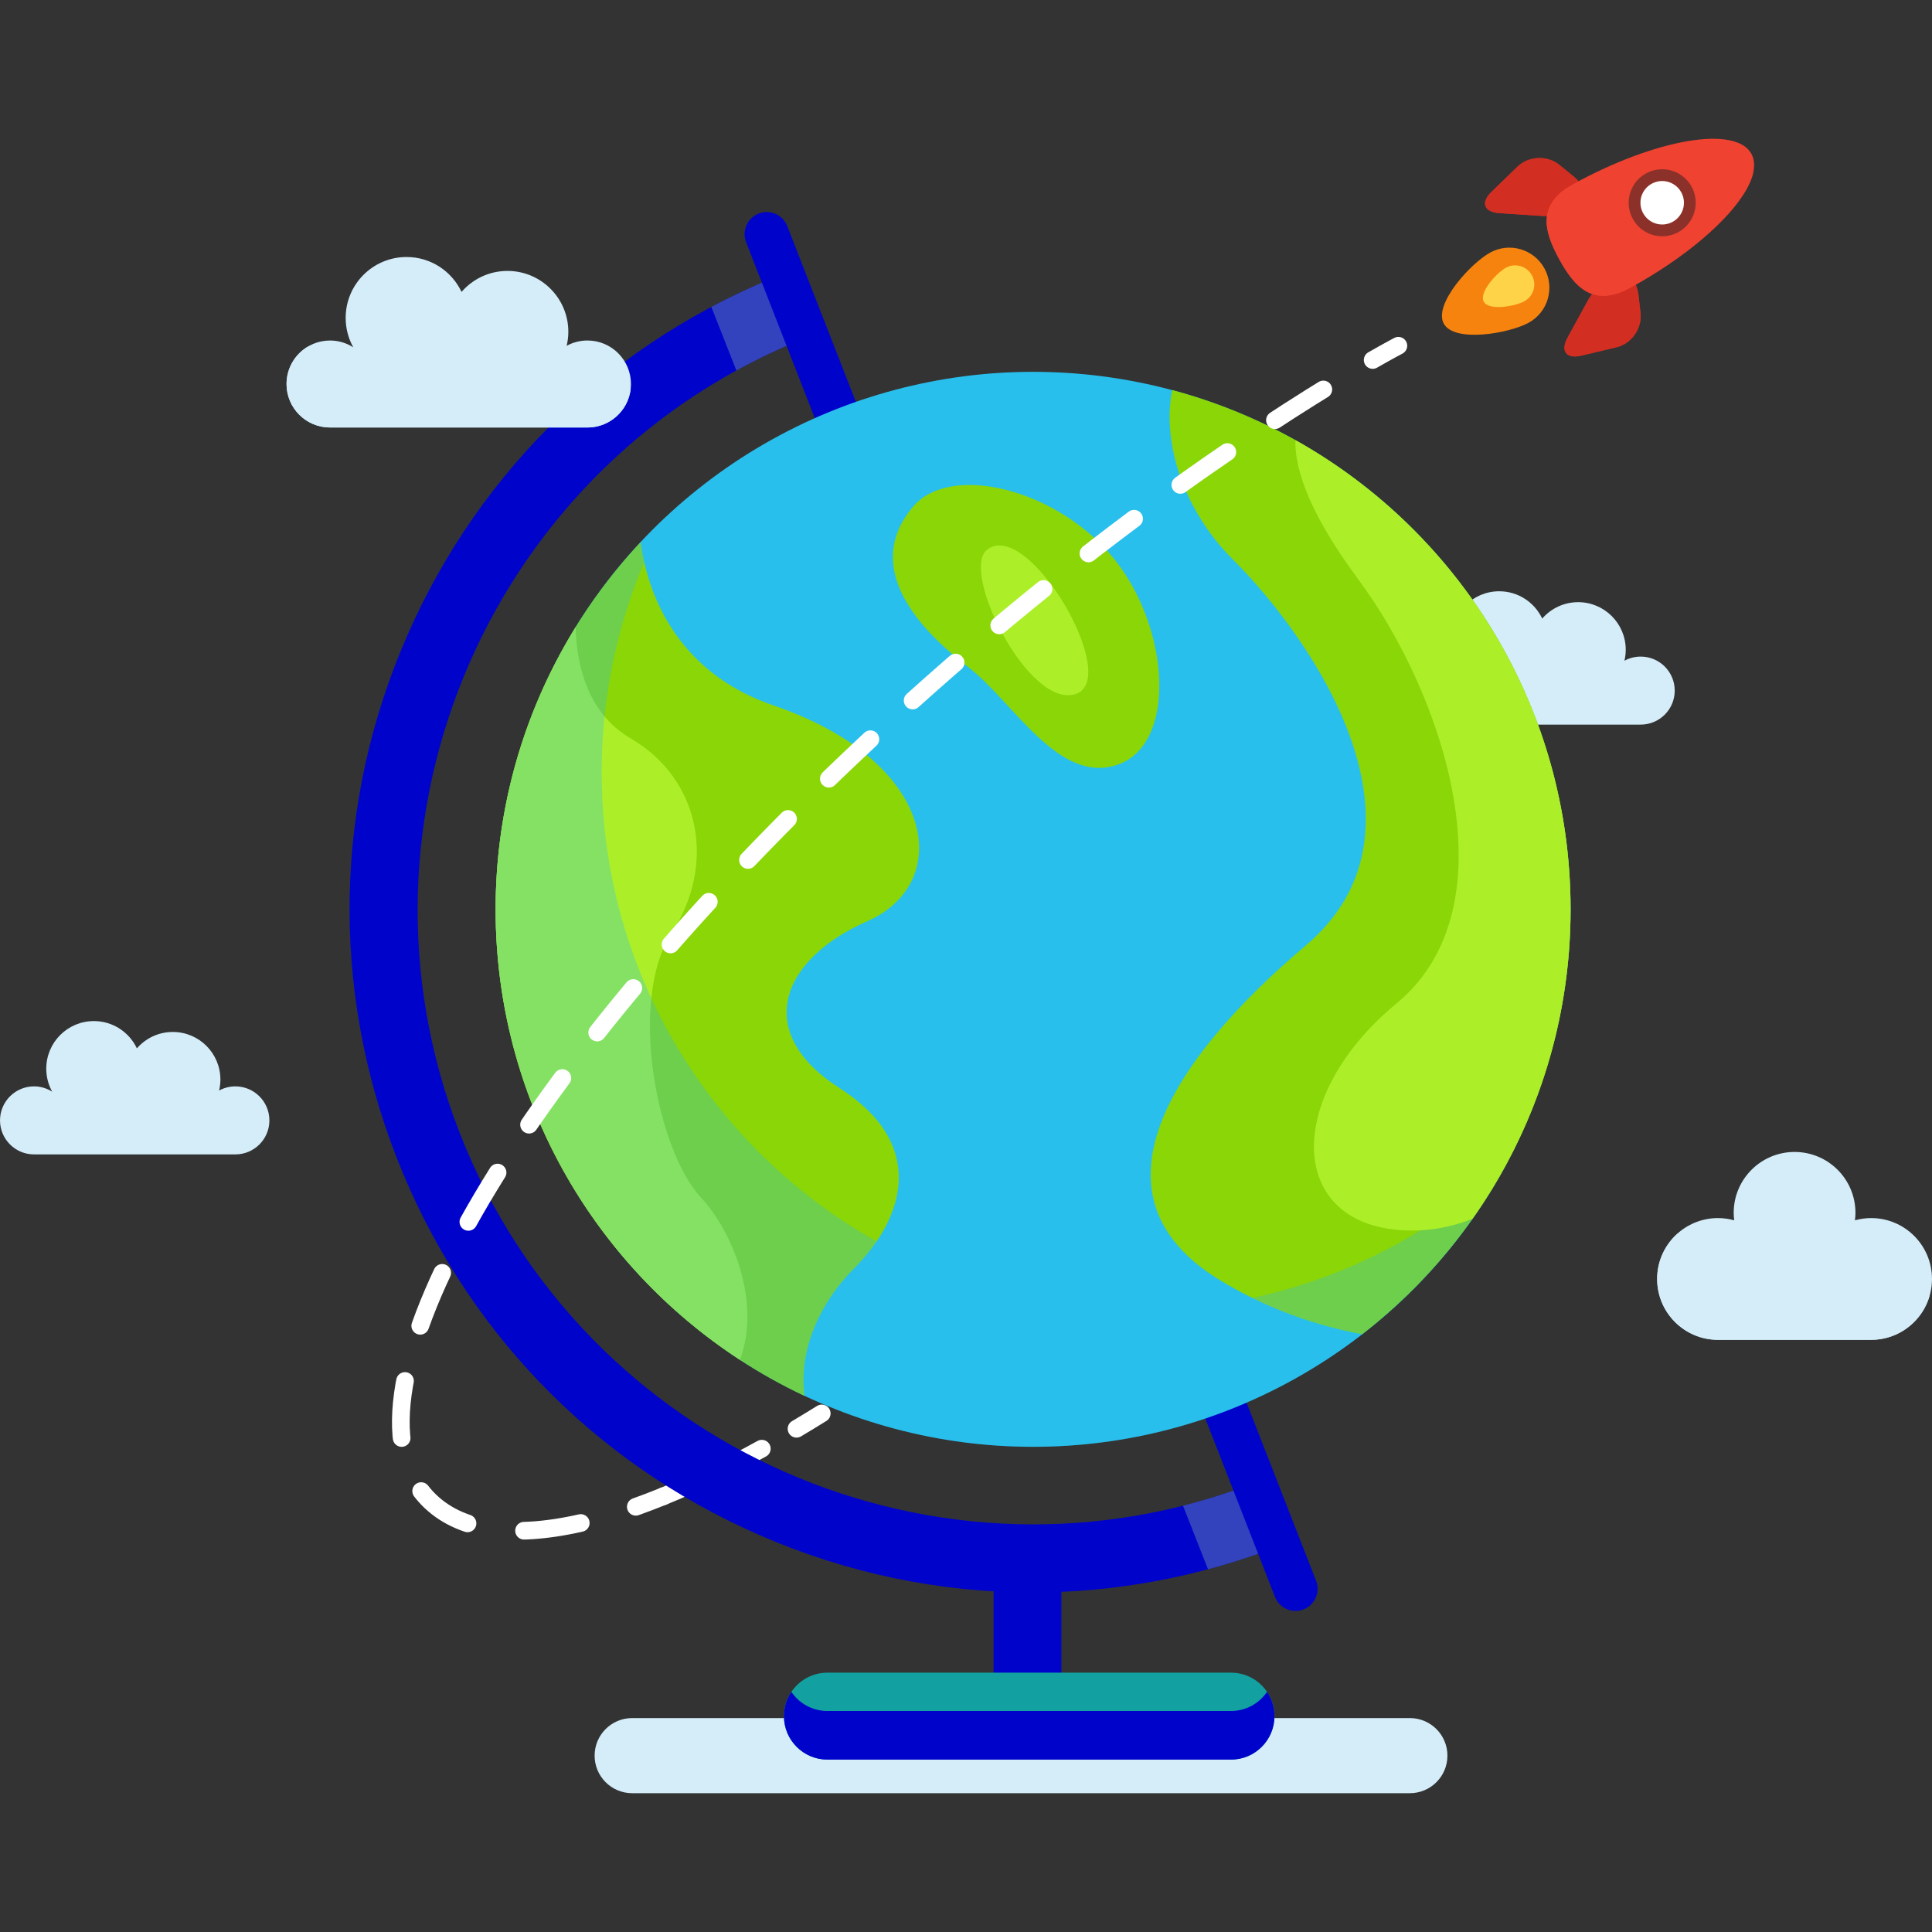 <?xml version="1.0" encoding="utf-8"?>
<!-- Generator: Adobe Illustrator 17.0.0, SVG Export Plug-In . SVG Version: 6.00 Build 0)  -->
<!DOCTYPE svg PUBLIC "-//W3C//DTD SVG 1.1//EN" "http://www.w3.org/Graphics/SVG/1.1/DTD/svg11.dtd">
<svg version="1.1" id="Layer_1" xmlns="http://www.w3.org/2000/svg" xmlns:xlink="http://www.w3.org/1999/xlink" x="0px" y="0px"
	 width="144px" height="144px" viewBox="0 0 144 144" enable-background="new 0 0 144 144" xml:space="preserve">
<rect x="0" y="0" width="144" height="144" fill="#333333" stroke="none"/>
<g>
	<path fill="#D4EDF9" d="M122.288,48.938c-0.44,0-0.853,0.112-1.213,0.309c0.062-0.262,0.098-0.535,0.098-0.816
		c0-1.96-1.589-3.549-3.549-3.549c-1.069,0-2.025,0.475-2.676,1.222c-0.569-1.201-1.789-2.034-3.206-2.034
		c-1.96,0-3.549,1.589-3.549,3.549c0,0.621,0.16,1.205,0.441,1.713c-0.392-0.248-0.855-0.394-1.353-0.394
		c-1.4,0-2.535,1.135-2.535,2.535c0,1.4,1.135,2.535,2.535,2.535c1.4,0,13.608,0,15.008,0c1.4,0,2.535-1.135,2.535-2.535
		C124.824,50.073,123.688,48.938,122.288,48.938z"/>
	<path fill="#D4EDF9" d="M107.883,130.855c0,1.546-1.254,2.799-2.8,2.799H47.118c-1.546,0-2.799-1.254-2.799-2.799l0,0
		c0-1.546,1.253-2.8,2.799-2.8h57.965C106.629,128.056,107.883,129.309,107.883,130.855L107.883,130.855z"/>
	<g>
		<g>
			<path fill="none" stroke="#FFFFFF" stroke-width="1.317" stroke-linecap="round" stroke-linejoin="round" d="M61.248,105.349
				c-0.634,0.394-1.26,0.775-1.88,1.143"/>
			
				<path fill="none" stroke="#FFFFFF" stroke-width="1.317" stroke-linecap="round" stroke-linejoin="round" stroke-dasharray="2.982,2.982" d="
				M56.781,107.976c-1.366,0.754-2.692,1.439-3.977,2.055"/>
			<path fill="none" stroke="#FFFFFF" stroke-width="1.317" stroke-linecap="round" stroke-linejoin="round" d="M51.456,110.658
				c-0.685,0.309-1.356,0.598-2.015,0.866"/>
		</g>
	</g>
	
		<line fill="none" stroke="#0004cad9" stroke-width="5.05" stroke-miterlimit="10" x1="76.581" y1="116.368" x2="76.581" y2="125.444"/>
	<g>
		<path fill="#0004cad9" d="M76.95,118.694c-6.941,0-13.87-1.439-20.418-4.31c-12.448-5.458-22.025-15.436-26.968-28.097
			c-4.943-12.661-4.659-26.489,0.799-38.937C35.82,34.902,45.799,25.325,58.46,20.382l1.836,4.705
			c-23.543,9.19-35.219,35.821-26.028,59.364c9.191,23.542,35.822,35.219,59.364,26.028l1.836,4.705
			C89.468,117.525,83.203,118.694,76.95,118.694z"/>
	</g>
	<g opacity="0.4">
		<path fill="#7FA2AD" d="M53.021,22.878l1.864,4.737c1.725-0.947,3.53-1.794,5.412-2.529l-1.836-4.705
			C56.586,21.114,54.772,21.949,53.021,22.878z"/>
		<path fill="#7FA2AD" d="M95.468,115.183l-1.836-4.705c-1.804,0.704-3.627,1.285-5.458,1.748l1.864,4.736
			C91.866,116.473,93.679,115.881,95.468,115.183z"/>
	</g>
	
		<line fill="none" stroke="#0004cad9" stroke-width="3.294" stroke-linecap="round" stroke-linejoin="round" stroke-miterlimit="10" x1="57.143" y1="17.451" x2="96.56" y2="118.421"/>
	<circle fill="#29BFED" cx="77.001" cy="67.775" r="40.061"/>
	<path fill="#8AD607" d="M68.024,37.798c2.827-3.392,10.891-1.296,15.04,3.89c4.148,5.186,4.667,13.744,0.259,15.299
		c-4.408,1.556-7.78-4.667-11.15-7.261C68.802,47.133,64.134,42.465,68.024,37.798z"/>
	<path fill="#8AD607" d="M64.653,68.656c6.483-2.852,5.186-11.928-7.001-16.077c-6.409-2.182-9.231-7.232-9.902-12.171
		C41.046,47.569,36.94,57.192,36.94,67.775c0,16.031,9.418,29.861,23.021,36.264c-0.479-3.756,1.464-7.262,3.655-9.453
		c3.89-3.89,5.446-9.335-1.037-13.484C56.096,76.953,58.17,71.508,64.653,68.656z"/>
	<path fill="#ACEF29" d="M55.15,101.354c1.631-4.367-0.626-9.662-2.883-12.07c-3.294-3.513-5.489-14.712-2.196-19.762
		c3.294-5.05,2.196-11.418-3.074-14.492c-3.348-1.953-4.036-5.764-4.093-8.286c-3.78,6.113-5.963,13.316-5.963,21.031
		C36.94,81.838,44.188,94.206,55.15,101.354z"/>
	<path fill="#8AD607" d="M87.37,29.072c-0.742,3.6,0.612,8.718,4.51,12.615c6.223,6.223,15.558,20.226,5.445,28.783
		c-10.113,8.557-16.596,18.671-6.483,24.894c3.701,2.277,7.436,3.478,10.686,4.085c9.45-7.328,15.533-18.79,15.533-31.674
		C117.063,49.236,104.469,33.641,87.37,29.072z"/>
	<path fill="#ACEF29" d="M73.566,40.977c-2.014,1.582,3.074,11.857,6.587,10.759C83.666,50.639,76.64,38.562,73.566,40.977z"/>
	<path fill="#12A0A0" d="M94.992,127.91c0,1.79-1.451,3.242-3.241,3.242h-30.08c-1.79,0-3.241-1.451-3.241-3.242l0,0
		c0-1.79,1.451-3.242,3.241-3.242h30.08C93.541,124.668,94.992,126.12,94.992,127.91L94.992,127.91z"/>
	<g>
		<path fill="#D32E22" d="M117.867,15.319c0.54-0.499,0.255-1.494-0.632-2.212l-1.024-0.828c-0.887-0.717-2.283-0.655-3.103,0.139
			l-1.945,1.884c-0.819,0.794-0.559,1.505,0.58,1.581l3.074,0.205C115.954,16.165,117.327,15.819,117.867,15.319z"/>
		<path fill="#D32E22" d="M117.867,15.319c0.54-0.499,0.255-1.494-0.632-2.212l-1.024-0.828c-0.887-0.717-2.283-0.655-3.103,0.139
			l-1.945,1.884c-0.819,0.794-0.559,1.505,0.58,1.581l3.074,0.205C115.954,16.165,117.327,15.819,117.867,15.319z"/>
	</g>
	<g>
		<path fill="#D32E22" d="M120.603,20.309c0.711-0.186,1.397,0.588,1.525,1.722l0.148,1.308c0.128,1.134-0.676,2.277-1.785,2.542
			l-2.634,0.627c-1.11,0.264-1.57-0.339-1.022-1.339l1.48-2.702C118.862,21.467,119.892,20.496,120.603,20.309z"/>
		<path fill="#D32E22" d="M120.603,20.309c0.711-0.186,1.397,0.588,1.525,1.722l0.148,1.308c0.128,1.134-0.676,2.277-1.785,2.542
			l-2.634,0.627c-1.11,0.264-1.57-0.339-1.022-1.339l1.48-2.702C118.862,21.467,119.892,20.496,120.603,20.309z"/>
	</g>
	<path fill="#EF4230" d="M121.519,21.441c-2.728,1.496-4.132,0.015-5.303-2.12c-1.171-2.135-1.665-4.114,1.064-5.611
		c6.153-3.375,12.09-4.38,13.26-2.245C131.711,13.601,127.673,18.067,121.519,21.441z"/>
	<g>
		<path fill="#FFFFFF" d="M123.893,17.173c-0.753,0-1.446-0.41-1.808-1.069c-0.265-0.482-0.326-1.039-0.172-1.567
			s0.505-0.965,0.987-1.229c0.303-0.166,0.645-0.254,0.989-0.254c0.752,0,1.444,0.41,1.807,1.069
			c0.546,0.997,0.18,2.251-0.815,2.797C124.578,17.085,124.236,17.173,123.893,17.173z"/>
		<path fill="#8C312A" d="M123.889,13.492c0.573,0,1.128,0.304,1.423,0.842c0.43,0.785,0.143,1.77-0.642,2.2
			c-0.247,0.136-0.514,0.2-0.778,0.2c-0.573,0-1.128-0.304-1.423-0.842c-0.431-0.785-0.143-1.77,0.642-2.2
			C123.358,13.557,123.625,13.492,123.889,13.492 M123.889,12.614L123.889,12.614c-0.418,0-0.832,0.107-1.2,0.308
			c-0.585,0.321-1.011,0.851-1.197,1.492c-0.187,0.641-0.113,1.316,0.208,1.901c0.439,0.8,1.279,1.297,2.193,1.297
			c0.418,0,0.833-0.107,1.2-0.308c1.208-0.662,1.652-2.184,0.99-3.392C125.642,13.111,124.802,12.614,123.889,12.614L123.889,12.614
			z"/>
	</g>
	<path fill="#D4EDF9" d="M139.462,90.788c-0.418,0-0.82,0.061-1.205,0.166c0.023-0.182,0.038-0.367,0.038-0.556
		c0-2.506-2.032-4.538-4.538-4.538s-4.538,2.032-4.538,4.538c0,0.189,0.015,0.373,0.037,0.556c-0.384-0.105-0.787-0.166-1.204-0.166
		c-2.506,0-4.538,2.031-4.538,4.538c0,2.506,2.032,4.538,4.538,4.538c2.506,0,8.903,0,11.409,0c2.506,0,4.538-2.032,4.538-4.538
		C144,92.819,141.968,90.788,139.462,90.788z"/>
	<path fill="#D4EDF9" d="M43.786,25.379c-0.562,0-1.091,0.143-1.551,0.395c0.079-0.336,0.125-0.684,0.125-1.043
		c0-2.506-2.032-4.538-4.538-4.538c-1.367,0-2.589,0.607-3.421,1.563c-0.727-1.536-2.286-2.6-4.099-2.6
		c-2.506,0-4.538,2.032-4.538,4.538c0,0.794,0.205,1.54,0.564,2.19c-0.501-0.318-1.093-0.504-1.73-0.504
		c-1.79,0-3.241,1.451-3.241,3.242c0,1.79,1.451,3.241,3.241,3.241c1.79,0,17.399,0,19.189,0c1.79,0,3.241-1.451,3.241-3.241
		C47.027,26.83,45.576,25.379,43.786,25.379z"/>
	<path opacity="0.3" fill="#29BFED" d="M84.906,97.627c-22.125,0-40.061-17.936-40.061-40.061c0-6.906,1.748-13.404,4.825-19.076
		C41.838,45.802,36.94,56.216,36.94,67.775c0,22.125,17.936,40.062,40.061,40.062c15.219,0,28.456-8.487,35.236-20.986
		C105.08,93.534,95.471,97.627,84.906,97.627z"/>
	<path fill="#0004cad9" d="M91.751,127.528h-30.08c-1.119,0-2.106-0.567-2.688-1.43c-0.349,0.517-0.553,1.141-0.553,1.811
		c0,1.79,1.451,3.242,3.241,3.242h30.08c1.79,0,3.241-1.451,3.241-3.242c0-0.671-0.204-1.294-0.553-1.811
		C93.856,126.961,92.87,127.528,91.751,127.528z"/>
	<path fill="#ACEF29" d="M96.556,32.807c-0.067,1.603,0.567,4.841,4.676,10.366c6.368,8.563,11.637,24.373,2.854,31.619
		c-8.783,7.246-8.124,17.347,1.757,16.907c1.302-0.058,2.615-0.354,3.911-0.857c4.603-6.522,7.309-14.477,7.309-23.067
		C117.063,52.752,108.792,39.663,96.556,32.807z"/>
	<path opacity="0.2" fill="#29BFED" d="M76.42,68.204c-4.355,3.538-6.587,9.661-3.733,12.296c2.854,2.635,12.735-2.196,12.735-9.222
		C85.423,64.252,79.933,65.35,76.42,68.204z"/>
	<g>
		<path fill="#D4EDF9" d="M45.405,29.434c-1.79,0-17.398,0-19.189,0c-1.79,0-3.242-1.451-3.242-3.241
			c0-0.132,0.01-0.262,0.026-0.391c-0.981,0.557-1.644,1.61-1.644,2.819c0,1.79,1.451,3.241,3.241,3.241c1.79,0,17.399,0,19.189,0
			c1.658,0,3.022-1.245,3.216-2.851C46.53,29.279,45.986,29.434,45.405,29.434z"/>
	</g>
	<g>
		<path fill="#D4EDF9" d="M140.811,97.705c-2.506,0-8.903,0-11.409,0c-2.506,0-4.538-2.032-4.538-4.538
			c0-0.425,0.063-0.834,0.172-1.225c-0.931,0.831-1.521,2.037-1.521,3.383c0,2.506,2.032,4.538,4.538,4.538
			c2.506,0,8.903,0,11.409,0c2.081,0,3.831-1.403,4.366-3.313C143.026,97.266,141.971,97.705,140.811,97.705z"/>
	</g>
	<g>
		<g>
			<path fill="none" stroke="#FFFFFF" stroke-width="1.317" stroke-linecap="round" stroke-linejoin="round" d="M49.441,111.524
				c-0.699,0.284-1.384,0.545-2.052,0.783"/>
			
				<path fill="none" stroke="#FFFFFF" stroke-width="1.317" stroke-linecap="round" stroke-linejoin="round" stroke-dasharray="4.272,4.272" d="
				M43.286,113.515c-5.173,1.174-9.098,0.585-11.415-1.819c-7.379-7.656,6.278-31.243,31.517-55.2
				c16.153-15.332,30.537-24.68,37.089-28.591"/>
			<path fill="none" stroke="#FFFFFF" stroke-width="1.317" stroke-linecap="round" stroke-linejoin="round" d="M102.311,26.832
				c1.242-0.711,1.916-1.062,1.916-1.062"/>
		</g>
	</g>
	<path fill="#F7830F" d="M113.934,24.057c-1.444,0.792-5.53,1.51-6.322,0.066c-0.792-1.444,2.01-4.504,3.454-5.296
		c1.444-0.792,3.257-0.263,4.048,1.181C115.906,21.452,115.378,23.264,113.934,24.057z"/>
	<path fill="#FFD348" d="M113.616,22.456c-0.691,0.379-2.644,0.722-3.024,0.032c-0.379-0.691,0.961-2.154,1.652-2.533
		c0.69-0.379,1.557-0.126,1.936,0.565C114.559,21.211,114.306,22.078,113.616,22.456z"/>
	<path fill="#D4EDF9" d="M17.543,80.972c-0.44,0-0.853,0.112-1.213,0.309c0.062-0.263,0.098-0.535,0.098-0.816
		c0-1.96-1.589-3.549-3.549-3.549c-1.069,0-2.025,0.475-2.676,1.222c-0.569-1.201-1.789-2.033-3.206-2.033
		c-1.96,0-3.549,1.589-3.549,3.549c0,0.621,0.16,1.204,0.441,1.712c-0.392-0.248-0.855-0.394-1.353-0.394
		c-1.4,0-2.535,1.135-2.535,2.535c0,1.4,1.135,2.535,2.535,2.535s13.608,0,15.008,0c1.4,0,2.535-1.135,2.535-2.535
		C20.078,82.107,18.943,80.972,17.543,80.972z"/>
	<path fill="#EF4230" d="M123.048,18.692c-2.728,1.496-4.132,0.015-5.303-2.12c-0.492-0.897-0.863-1.765-0.927-2.583
		c-2.204,1.459-1.701,3.328-0.602,5.332c1.171,2.135,2.575,3.616,5.303,2.12c5.067-2.779,8.697-6.296,9.168-8.644
		C129.087,14.72,126.378,16.866,123.048,18.692z"/>
</g>
</svg>
